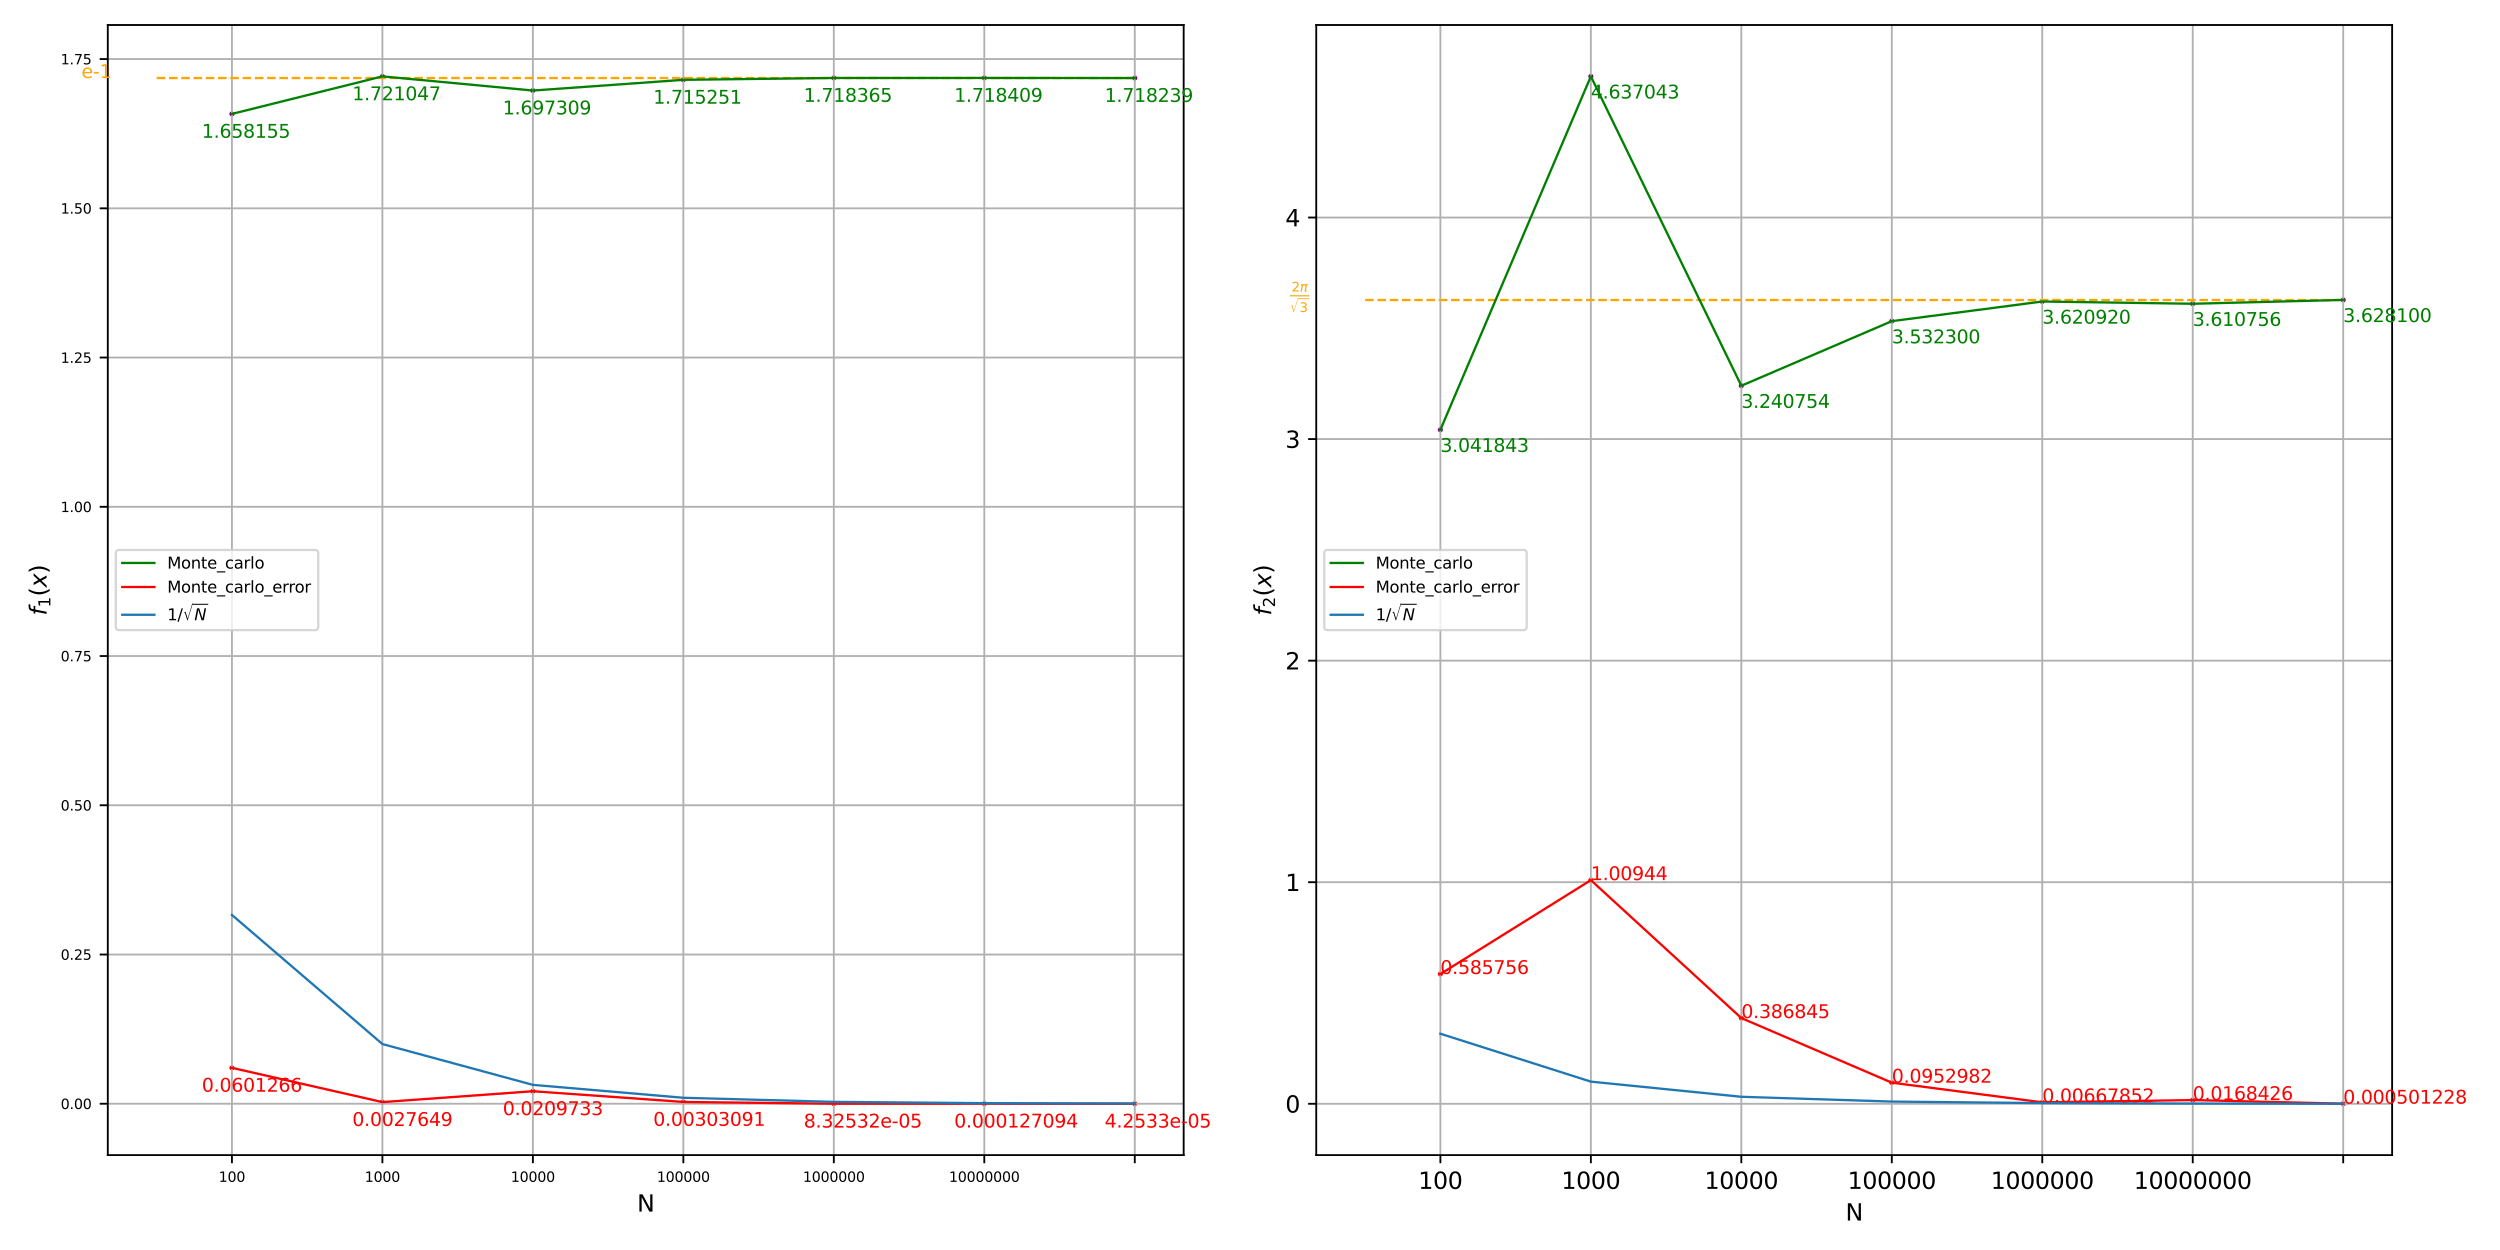 <svg xmlns="http://www.w3.org/2000/svg" xmlns:xlink="http://www.w3.org/1999/xlink" width="1440" height="720" version="1.1" viewBox="0 0 1080 540"><defs><style type="text/css">*{stroke-linecap:butt;stroke-linejoin:round}</style></defs><g id="figure_1"><g id="patch_1"><path d="M 0 540 L 1080 540 L 1080 0 L 0 0 z" style="fill:#fff"/></g><g id="axes_1"><g id="patch_2"><path d="M 46.568 499 L 511.344 499 L 511.344 10.8 L 46.568 10.8 z" style="fill:#fff"/></g><g id="PathCollection_1"><defs><path id="mac1ebc40f1" d="M 0 0.612 C 0.162 0.612 0.318 0.548 0.433 0.433 C 0.548 0.318 0.612 0.162 0.612 0 C 0.612 -0.162 0.548 -0.318 0.433 -0.433 C 0.318 -0.548 0.162 -0.612 0 -0.612 C -0.162 -0.612 -0.318 -0.548 -0.433 -0.433 C -0.548 -0.318 -0.612 -0.162 -0.612 0 C -0.612 0.162 -0.548 0.318 -0.433 0.433 C -0.318 0.548 -0.162 0.612 0 0.612 z" style="stroke:purple"/></defs><g clip-path="url(#pa0377a4f1a)"><use style="fill:purple;stroke:purple" x="100.196" y="49.21" xlink:href="#mac1ebc40f1"/><use style="fill:purple;stroke:purple" x="165.2" y="32.991" xlink:href="#mac1ebc40f1"/><use style="fill:purple;stroke:purple" x="230.203" y="39.113" xlink:href="#mac1ebc40f1"/><use style="fill:purple;stroke:purple" x="295.207" y="34.486" xlink:href="#mac1ebc40f1"/><use style="fill:purple;stroke:purple" x="360.211" y="33.682" xlink:href="#mac1ebc40f1"/><use style="fill:purple;stroke:purple" x="425.215" y="33.671" xlink:href="#mac1ebc40f1"/><use style="fill:purple;stroke:purple" x="490.218" y="33.715" xlink:href="#mac1ebc40f1"/></g></g><g id="PathCollection_2"><defs><path id="m7307bcfb87" d="M 0 0.612 C 0.162 0.612 0.318 0.548 0.433 0.433 C 0.548 0.318 0.612 0.162 0.612 0 C 0.612 -0.162 0.548 -0.318 0.433 -0.433 C 0.318 -0.548 0.162 -0.612 0 -0.612 C -0.162 -0.612 -0.318 -0.548 -0.433 -0.433 C -0.548 -0.318 -0.612 -0.162 -0.612 0 C -0.612 0.162 -0.548 0.318 -0.433 0.433 C -0.318 0.548 -0.162 0.612 0 0.612 z" style="stroke:red"/></defs><g clip-path="url(#pa0377a4f1a)"><use style="fill:red;stroke:red" x="100.196" y="461.314" xlink:href="#m7307bcfb87"/><use style="fill:red;stroke:red" x="165.2" y="476.107" xlink:href="#m7307bcfb87"/><use style="fill:red;stroke:red" x="230.203" y="471.411" xlink:href="#m7307bcfb87"/><use style="fill:red;stroke:red" x="295.207" y="476.038" xlink:href="#m7307bcfb87"/><use style="fill:red;stroke:red" x="360.211" y="476.799" xlink:href="#m7307bcfb87"/><use style="fill:red;stroke:red" x="425.215" y="476.787" xlink:href="#m7307bcfb87"/><use style="fill:red;stroke:red" x="490.218" y="476.809" xlink:href="#m7307bcfb87"/></g></g><g id="matplotlib.axis_1"><g id="xtick_1"><g id="line2d_1"><path d="M 100.196 499 L 100.196 10.8" clip-path="url(#pa0377a4f1a)" style="fill:none;stroke:#b0b0b0;stroke-linecap:square;stroke-width:.8"/></g><g id="line2d_2"><defs><path id="md529b35a3b" d="M 0 0 L 0 3.5" style="stroke:#000;stroke-width:.8"/></defs><g><use style="stroke:#000;stroke-width:.8" x="100.196" y="499" xlink:href="#md529b35a3b"/></g></g><g id="text_1"><g transform="translate(94.47 510.559)scale(0.06 -0.06)"><defs><path id="DejaVuSans-31" d="M 794 531 L 1825 531 L 1825 4091 L 703 3866 L 703 4441 L 1819 4666 L 2450 4666 L 2450 531 L 3481 531 L 3481 0 L 794 0 L 794 531 z" transform="scale(0.016)"/><path id="DejaVuSans-30" d="M 2034 4250 Q 1547 4250 1301 3770 Q 1056 3291 1056 2328 Q 1056 1369 1301 889 Q 1547 409 2034 409 Q 2525 409 2770 889 Q 3016 1369 3016 2328 Q 3016 3291 2770 3770 Q 2525 4250 2034 4250 z M 2034 4750 Q 2819 4750 3233 4129 Q 3647 3509 3647 2328 Q 3647 1150 3233 529 Q 2819 -91 2034 -91 Q 1250 -91 836 529 Q 422 1150 422 2328 Q 422 3509 836 4129 Q 1250 4750 2034 4750 z" transform="scale(0.016)"/></defs><use xlink:href="#DejaVuSans-31"/><use x="63.623" xlink:href="#DejaVuSans-30"/><use x="127.246" xlink:href="#DejaVuSans-30"/></g></g></g><g id="xtick_2"><g id="line2d_3"><path d="M 165.2 499 L 165.2 10.8" clip-path="url(#pa0377a4f1a)" style="fill:none;stroke:#b0b0b0;stroke-linecap:square;stroke-width:.8"/></g><g id="line2d_4"><g><use style="stroke:#000;stroke-width:.8" x="165.2" y="499" xlink:href="#md529b35a3b"/></g></g><g id="text_2"><g transform="translate(157.565 510.559)scale(0.06 -0.06)"><use xlink:href="#DejaVuSans-31"/><use x="63.623" xlink:href="#DejaVuSans-30"/><use x="127.246" xlink:href="#DejaVuSans-30"/><use x="190.869" xlink:href="#DejaVuSans-30"/></g></g></g><g id="xtick_3"><g id="line2d_5"><path d="M 230.203 499 L 230.203 10.8" clip-path="url(#pa0377a4f1a)" style="fill:none;stroke:#b0b0b0;stroke-linecap:square;stroke-width:.8"/></g><g id="line2d_6"><g><use style="stroke:#000;stroke-width:.8" x="230.203" y="499" xlink:href="#md529b35a3b"/></g></g><g id="text_3"><g transform="translate(220.66 510.559)scale(0.06 -0.06)"><use xlink:href="#DejaVuSans-31"/><use x="63.623" xlink:href="#DejaVuSans-30"/><use x="127.246" xlink:href="#DejaVuSans-30"/><use x="190.869" xlink:href="#DejaVuSans-30"/><use x="254.492" xlink:href="#DejaVuSans-30"/></g></g></g><g id="xtick_4"><g id="line2d_7"><path d="M 295.207 499 L 295.207 10.8" clip-path="url(#pa0377a4f1a)" style="fill:none;stroke:#b0b0b0;stroke-linecap:square;stroke-width:.8"/></g><g id="line2d_8"><g><use style="stroke:#000;stroke-width:.8" x="295.207" y="499" xlink:href="#md529b35a3b"/></g></g><g id="text_4"><g transform="translate(283.755 510.559)scale(0.06 -0.06)"><use xlink:href="#DejaVuSans-31"/><use x="63.623" xlink:href="#DejaVuSans-30"/><use x="127.246" xlink:href="#DejaVuSans-30"/><use x="190.869" xlink:href="#DejaVuSans-30"/><use x="254.492" xlink:href="#DejaVuSans-30"/><use x="318.115" xlink:href="#DejaVuSans-30"/></g></g></g><g id="xtick_5"><g id="line2d_9"><path d="M 360.211 499 L 360.211 10.8" clip-path="url(#pa0377a4f1a)" style="fill:none;stroke:#b0b0b0;stroke-linecap:square;stroke-width:.8"/></g><g id="line2d_10"><g><use style="stroke:#000;stroke-width:.8" x="360.211" y="499" xlink:href="#md529b35a3b"/></g></g><g id="text_5"><g transform="translate(346.85 510.559)scale(0.06 -0.06)"><use xlink:href="#DejaVuSans-31"/><use x="63.623" xlink:href="#DejaVuSans-30"/><use x="127.246" xlink:href="#DejaVuSans-30"/><use x="190.869" xlink:href="#DejaVuSans-30"/><use x="254.492" xlink:href="#DejaVuSans-30"/><use x="318.115" xlink:href="#DejaVuSans-30"/><use x="381.738" xlink:href="#DejaVuSans-30"/></g></g></g><g id="xtick_6"><g id="line2d_11"><path d="M 425.215 499 L 425.215 10.8" clip-path="url(#pa0377a4f1a)" style="fill:none;stroke:#b0b0b0;stroke-linecap:square;stroke-width:.8"/></g><g id="line2d_12"><g><use style="stroke:#000;stroke-width:.8" x="425.215" y="499" xlink:href="#md529b35a3b"/></g></g><g id="text_6"><g transform="translate(409.945 510.559)scale(0.06 -0.06)"><use xlink:href="#DejaVuSans-31"/><use x="63.623" xlink:href="#DejaVuSans-30"/><use x="127.246" xlink:href="#DejaVuSans-30"/><use x="190.869" xlink:href="#DejaVuSans-30"/><use x="254.492" xlink:href="#DejaVuSans-30"/><use x="318.115" xlink:href="#DejaVuSans-30"/><use x="381.738" xlink:href="#DejaVuSans-30"/><use x="445.361" xlink:href="#DejaVuSans-30"/></g></g></g><g id="xtick_7"><g id="line2d_13"><path d="M 490.218 499 L 490.218 10.8" clip-path="url(#pa0377a4f1a)" style="fill:none;stroke:#b0b0b0;stroke-linecap:square;stroke-width:.8"/></g><g id="line2d_14"><g><use style="stroke:#000;stroke-width:.8" x="490.218" y="499" xlink:href="#md529b35a3b"/></g></g></g><g id="text_7"><g transform="translate(275.216 523.405)scale(0.1 -0.1)"><defs><path id="DejaVuSans-4e" d="M 628 4666 L 1478 4666 L 3547 763 L 3547 4666 L 4159 4666 L 4159 0 L 3309 0 L 1241 3903 L 1241 0 L 628 0 L 628 4666 z" transform="scale(0.016)"/></defs><use xlink:href="#DejaVuSans-4e"/></g></g></g><g id="matplotlib.axis_2"><g id="ytick_1"><g id="line2d_15"><path d="M 46.568 476.82 L 511.344 476.82" clip-path="url(#pa0377a4f1a)" style="fill:none;stroke:#b0b0b0;stroke-linecap:square;stroke-width:.8"/></g><g id="line2d_16"><defs><path id="m7ea6887cae" d="M 0 0 L -3.5 0" style="stroke:#000;stroke-width:.8"/></defs><g><use style="stroke:#000;stroke-width:.8" x="46.568" y="476.82" xlink:href="#m7ea6887cae"/></g></g><g id="text_8"><g transform="translate(26.209 479.1)scale(0.06 -0.06)"><defs><path id="DejaVuSans-2e" d="M 684 794 L 1344 794 L 1344 0 L 684 0 L 684 794 z" transform="scale(0.016)"/></defs><use xlink:href="#DejaVuSans-30"/><use x="63.623" xlink:href="#DejaVuSans-2e"/><use x="95.41" xlink:href="#DejaVuSans-30"/><use x="159.033" xlink:href="#DejaVuSans-30"/></g></g></g><g id="ytick_2"><g id="line2d_17"><path d="M 46.568 412.349 L 511.344 412.349" clip-path="url(#pa0377a4f1a)" style="fill:none;stroke:#b0b0b0;stroke-linecap:square;stroke-width:.8"/></g><g id="line2d_18"><g><use style="stroke:#000;stroke-width:.8" x="46.568" y="412.349" xlink:href="#m7ea6887cae"/></g></g><g id="text_9"><g transform="translate(26.209 414.629)scale(0.06 -0.06)"><defs><path id="DejaVuSans-32" d="M 1228 531 L 3431 531 L 3431 0 L 469 0 L 469 531 Q 828 903 1448 1529 Q 2069 2156 2228 2338 Q 2531 2678 2651 2914 Q 2772 3150 2772 3378 Q 2772 3750 2511 3984 Q 2250 4219 1831 4219 Q 1534 4219 1204 4116 Q 875 4013 500 3803 L 500 4441 Q 881 4594 1212 4672 Q 1544 4750 1819 4750 Q 2544 4750 2975 4387 Q 3406 4025 3406 3419 Q 3406 3131 3298 2873 Q 3191 2616 2906 2266 Q 2828 2175 2409 1742 Q 1991 1309 1228 531 z" transform="scale(0.016)"/><path id="DejaVuSans-35" d="M 691 4666 L 3169 4666 L 3169 4134 L 1269 4134 L 1269 2991 Q 1406 3038 1543 3061 Q 1681 3084 1819 3084 Q 2600 3084 3056 2656 Q 3513 2228 3513 1497 Q 3513 744 3044 326 Q 2575 -91 1722 -91 Q 1428 -91 1123 -41 Q 819 9 494 109 L 494 744 Q 775 591 1075 516 Q 1375 441 1709 441 Q 2250 441 2565 725 Q 2881 1009 2881 1497 Q 2881 1984 2565 2268 Q 2250 2553 1709 2553 Q 1456 2553 1204 2497 Q 953 2441 691 2322 L 691 4666 z" transform="scale(0.016)"/></defs><use xlink:href="#DejaVuSans-30"/><use x="63.623" xlink:href="#DejaVuSans-2e"/><use x="95.41" xlink:href="#DejaVuSans-32"/><use x="159.033" xlink:href="#DejaVuSans-35"/></g></g></g><g id="ytick_3"><g id="line2d_19"><path d="M 46.568 347.878 L 511.344 347.878" clip-path="url(#pa0377a4f1a)" style="fill:none;stroke:#b0b0b0;stroke-linecap:square;stroke-width:.8"/></g><g id="line2d_20"><g><use style="stroke:#000;stroke-width:.8" x="46.568" y="347.878" xlink:href="#m7ea6887cae"/></g></g><g id="text_10"><g transform="translate(26.209 350.158)scale(0.06 -0.06)"><use xlink:href="#DejaVuSans-30"/><use x="63.623" xlink:href="#DejaVuSans-2e"/><use x="95.41" xlink:href="#DejaVuSans-35"/><use x="159.033" xlink:href="#DejaVuSans-30"/></g></g></g><g id="ytick_4"><g id="line2d_21"><path d="M 46.568 283.408 L 511.344 283.408" clip-path="url(#pa0377a4f1a)" style="fill:none;stroke:#b0b0b0;stroke-linecap:square;stroke-width:.8"/></g><g id="line2d_22"><g><use style="stroke:#000;stroke-width:.8" x="46.568" y="283.408" xlink:href="#m7ea6887cae"/></g></g><g id="text_11"><g transform="translate(26.209 285.687)scale(0.06 -0.06)"><defs><path id="DejaVuSans-37" d="M 525 4666 L 3525 4666 L 3525 4397 L 1831 0 L 1172 0 L 2766 4134 L 525 4134 L 525 4666 z" transform="scale(0.016)"/></defs><use xlink:href="#DejaVuSans-30"/><use x="63.623" xlink:href="#DejaVuSans-2e"/><use x="95.41" xlink:href="#DejaVuSans-37"/><use x="159.033" xlink:href="#DejaVuSans-35"/></g></g></g><g id="ytick_5"><g id="line2d_23"><path d="M 46.568 218.937 L 511.344 218.937" clip-path="url(#pa0377a4f1a)" style="fill:none;stroke:#b0b0b0;stroke-linecap:square;stroke-width:.8"/></g><g id="line2d_24"><g><use style="stroke:#000;stroke-width:.8" x="46.568" y="218.937" xlink:href="#m7ea6887cae"/></g></g><g id="text_12"><g transform="translate(26.209 221.216)scale(0.06 -0.06)"><use xlink:href="#DejaVuSans-31"/><use x="63.623" xlink:href="#DejaVuSans-2e"/><use x="95.41" xlink:href="#DejaVuSans-30"/><use x="159.033" xlink:href="#DejaVuSans-30"/></g></g></g><g id="ytick_6"><g id="line2d_25"><path d="M 46.568 154.466 L 511.344 154.466" clip-path="url(#pa0377a4f1a)" style="fill:none;stroke:#b0b0b0;stroke-linecap:square;stroke-width:.8"/></g><g id="line2d_26"><g><use style="stroke:#000;stroke-width:.8" x="46.568" y="154.466" xlink:href="#m7ea6887cae"/></g></g><g id="text_13"><g transform="translate(26.209 156.746)scale(0.06 -0.06)"><use xlink:href="#DejaVuSans-31"/><use x="63.623" xlink:href="#DejaVuSans-2e"/><use x="95.41" xlink:href="#DejaVuSans-32"/><use x="159.033" xlink:href="#DejaVuSans-35"/></g></g></g><g id="ytick_7"><g id="line2d_27"><path d="M 46.568 89.995 L 511.344 89.995" clip-path="url(#pa0377a4f1a)" style="fill:none;stroke:#b0b0b0;stroke-linecap:square;stroke-width:.8"/></g><g id="line2d_28"><g><use style="stroke:#000;stroke-width:.8" x="46.568" y="89.995" xlink:href="#m7ea6887cae"/></g></g><g id="text_14"><g transform="translate(26.209 92.275)scale(0.06 -0.06)"><use xlink:href="#DejaVuSans-31"/><use x="63.623" xlink:href="#DejaVuSans-2e"/><use x="95.41" xlink:href="#DejaVuSans-35"/><use x="159.033" xlink:href="#DejaVuSans-30"/></g></g></g><g id="ytick_8"><g id="line2d_29"><path d="M 46.568 25.524 L 511.344 25.524" clip-path="url(#pa0377a4f1a)" style="fill:none;stroke:#b0b0b0;stroke-linecap:square;stroke-width:.8"/></g><g id="line2d_30"><g><use style="stroke:#000;stroke-width:.8" x="46.568" y="25.524" xlink:href="#m7ea6887cae"/></g></g><g id="text_15"><g transform="translate(26.209 27.804)scale(0.06 -0.06)"><use xlink:href="#DejaVuSans-31"/><use x="63.623" xlink:href="#DejaVuSans-2e"/><use x="95.41" xlink:href="#DejaVuSans-37"/><use x="159.033" xlink:href="#DejaVuSans-35"/></g></g></g><g id="text_16"><g transform="translate(20.129 265.9)rotate(-90)scale(0.1 -0.1)"><defs><path id="DejaVuSans-Oblique-66" d="M 3059 4863 L 2969 4384 L 2419 4384 Q 2106 4384 1964 4261 Q 1822 4138 1753 3809 L 1691 3500 L 2638 3500 L 2553 3053 L 1606 3053 L 1013 0 L 434 0 L 1031 3053 L 481 3053 L 563 3500 L 1113 3500 L 1159 3744 Q 1278 4363 1576 4613 Q 1875 4863 2516 4863 L 3059 4863 z" transform="scale(0.016)"/><path id="DejaVuSans-28" d="M 1984 4856 Q 1566 4138 1362 3434 Q 1159 2731 1159 2009 Q 1159 1288 1364 580 Q 1569 -128 1984 -844 L 1484 -844 Q 1016 -109 783 600 Q 550 1309 550 2009 Q 550 2706 781 3412 Q 1013 4119 1484 4856 L 1984 4856 z" transform="scale(0.016)"/><path id="DejaVuSans-Oblique-78" d="M 3841 3500 L 2234 1784 L 3219 0 L 2559 0 L 1819 1388 L 531 0 L -166 0 L 1556 1844 L 641 3500 L 1300 3500 L 1972 2234 L 3144 3500 L 3841 3500 z" transform="scale(0.016)"/><path id="DejaVuSans-29" d="M 513 4856 L 1013 4856 Q 1481 4119 1714 3412 Q 1947 2706 1947 2009 Q 1947 1309 1714 600 Q 1481 -109 1013 -844 L 513 -844 Q 928 -128 1133 580 Q 1338 1288 1338 2009 Q 1338 2731 1133 3434 Q 928 4138 513 4856 z" transform="scale(0.016)"/></defs><use transform="translate(0 0.016)" xlink:href="#DejaVuSans-Oblique-66"/><use transform="translate(35.205 -16.391)scale(0.7)" xlink:href="#DejaVuSans-31"/><use transform="translate(82.476 0.016)" xlink:href="#DejaVuSans-28"/><use transform="translate(121.489 0.016)" xlink:href="#DejaVuSans-Oblique-78"/><use transform="translate(180.669 0.016)" xlink:href="#DejaVuSans-29"/></g></g></g><g id="LineCollection_1"><path d="M 67.694 33.704 L 490.218 33.704" clip-path="url(#pa0377a4f1a)" style="fill:none;stroke:orange;stroke-dasharray:3.7,1.6;stroke-dashoffset:0"/></g><g id="line2d_31"><path d="M 100.196 49.21 L 165.2 32.991 L 230.203 39.113 L 295.207 34.486 L 360.211 33.682 L 425.215 33.671 L 490.218 33.715" clip-path="url(#pa0377a4f1a)" style="fill:none;stroke:green;stroke-linecap:square"/></g><g id="line2d_32"><path d="M 100.196 461.314 L 165.2 476.107 L 230.203 471.411 L 295.207 476.038 L 360.211 476.799 L 425.215 476.787 L 490.218 476.809" clip-path="url(#pa0377a4f1a)" style="fill:none;stroke:red;stroke-linecap:square"/></g><g id="line2d_33"><path d="M 100.196 395.27 L 165.2 451.032 L 230.203 468.665 L 295.207 474.241 L 360.211 476.005 L 425.215 476.562 L 490.218 476.739" clip-path="url(#pa0377a4f1a)" style="fill:none;stroke:#1f77b4;stroke-linecap:square"/></g><g id="patch_3"><path d="M 46.568 499 L 46.568 10.8" style="fill:none;stroke:#000;stroke-linecap:square;stroke-linejoin:miter;stroke-width:.8"/></g><g id="patch_4"><path d="M 511.344 499 L 511.344 10.8" style="fill:none;stroke:#000;stroke-linecap:square;stroke-linejoin:miter;stroke-width:.8"/></g><g id="patch_5"><path d="M 46.568 499 L 511.344 499" style="fill:none;stroke:#000;stroke-linecap:square;stroke-linejoin:miter;stroke-width:.8"/></g><g id="patch_6"><path d="M 46.568 10.8 L 511.344 10.8" style="fill:none;stroke:#000;stroke-linecap:square;stroke-linejoin:miter;stroke-width:.8"/></g><g id="text_17"><g style="fill:orange" transform="translate(35.192 33.704)scale(0.08 -0.08)"><defs><path id="DejaVuSans-65" d="M 3597 1894 L 3597 1613 L 953 1613 Q 991 1019 1311 708 Q 1631 397 2203 397 Q 2534 397 2845 478 Q 3156 559 3463 722 L 3463 178 Q 3153 47 2828 -22 Q 2503 -91 2169 -91 Q 1331 -91 842 396 Q 353 884 353 1716 Q 353 2575 817 3079 Q 1281 3584 2069 3584 Q 2775 3584 3186 3129 Q 3597 2675 3597 1894 z M 3022 2063 Q 3016 2534 2758 2815 Q 2500 3097 2075 3097 Q 1594 3097 1305 2825 Q 1016 2553 972 2059 L 3022 2063 z" transform="scale(0.016)"/><path id="DejaVuSans-2d" d="M 313 2009 L 1997 2009 L 1997 1497 L 313 1497 L 313 2009 z" transform="scale(0.016)"/></defs><use xlink:href="#DejaVuSans-65"/><use x="61.523" xlink:href="#DejaVuSans-2d"/><use x="97.607" xlink:href="#DejaVuSans-31"/></g></g><g id="text_18"><g style="fill:green" transform="translate(87.195 59.525)scale(0.08 -0.08)"><defs><path id="DejaVuSans-36" d="M 2113 2584 Q 1688 2584 1439 2293 Q 1191 2003 1191 1497 Q 1191 994 1439 701 Q 1688 409 2113 409 Q 2538 409 2786 701 Q 3034 994 3034 1497 Q 3034 2003 2786 2293 Q 2538 2584 2113 2584 z M 3366 4563 L 3366 3988 Q 3128 4100 2886 4159 Q 2644 4219 2406 4219 Q 1781 4219 1451 3797 Q 1122 3375 1075 2522 Q 1259 2794 1537 2939 Q 1816 3084 2150 3084 Q 2853 3084 3261 2657 Q 3669 2231 3669 1497 Q 3669 778 3244 343 Q 2819 -91 2113 -91 Q 1303 -91 875 529 Q 447 1150 447 2328 Q 447 3434 972 4092 Q 1497 4750 2381 4750 Q 2619 4750 2861 4703 Q 3103 4656 3366 4563 z" transform="scale(0.016)"/><path id="DejaVuSans-38" d="M 2034 2216 Q 1584 2216 1326 1975 Q 1069 1734 1069 1313 Q 1069 891 1326 650 Q 1584 409 2034 409 Q 2484 409 2743 651 Q 3003 894 3003 1313 Q 3003 1734 2745 1975 Q 2488 2216 2034 2216 z M 1403 2484 Q 997 2584 770 2862 Q 544 3141 544 3541 Q 544 4100 942 4425 Q 1341 4750 2034 4750 Q 2731 4750 3128 4425 Q 3525 4100 3525 3541 Q 3525 3141 3298 2862 Q 3072 2584 2669 2484 Q 3125 2378 3379 2068 Q 3634 1759 3634 1313 Q 3634 634 3220 271 Q 2806 -91 2034 -91 Q 1263 -91 848 271 Q 434 634 434 1313 Q 434 1759 690 2068 Q 947 2378 1403 2484 z M 1172 3481 Q 1172 3119 1398 2916 Q 1625 2713 2034 2713 Q 2441 2713 2670 2916 Q 2900 3119 2900 3481 Q 2900 3844 2670 4047 Q 2441 4250 2034 4250 Q 1625 4250 1398 4047 Q 1172 3844 1172 3481 z" transform="scale(0.016)"/></defs><use xlink:href="#DejaVuSans-31"/><use x="63.623" xlink:href="#DejaVuSans-2e"/><use x="95.41" xlink:href="#DejaVuSans-36"/><use x="159.033" xlink:href="#DejaVuSans-35"/><use x="222.656" xlink:href="#DejaVuSans-38"/><use x="286.279" xlink:href="#DejaVuSans-31"/><use x="349.902" xlink:href="#DejaVuSans-35"/><use x="413.525" xlink:href="#DejaVuSans-35"/></g></g><g id="text_19"><g style="fill:red" transform="translate(87.195 471.63)scale(0.08 -0.08)"><use xlink:href="#DejaVuSans-30"/><use x="63.623" xlink:href="#DejaVuSans-2e"/><use x="95.41" xlink:href="#DejaVuSans-30"/><use x="159.033" xlink:href="#DejaVuSans-36"/><use x="222.656" xlink:href="#DejaVuSans-30"/><use x="286.279" xlink:href="#DejaVuSans-31"/><use x="349.902" xlink:href="#DejaVuSans-32"/><use x="413.525" xlink:href="#DejaVuSans-36"/><use x="477.148" xlink:href="#DejaVuSans-36"/></g></g><g id="text_20"><g style="fill:green" transform="translate(152.199 43.306)scale(0.08 -0.08)"><defs><path id="DejaVuSans-34" d="M 2419 4116 L 825 1625 L 2419 1625 L 2419 4116 z M 2253 4666 L 3047 4666 L 3047 1625 L 3713 1625 L 3713 1100 L 3047 1100 L 3047 0 L 2419 0 L 2419 1100 L 313 1100 L 313 1709 L 2253 4666 z" transform="scale(0.016)"/></defs><use xlink:href="#DejaVuSans-31"/><use x="63.623" xlink:href="#DejaVuSans-2e"/><use x="95.41" xlink:href="#DejaVuSans-37"/><use x="159.033" xlink:href="#DejaVuSans-32"/><use x="222.656" xlink:href="#DejaVuSans-31"/><use x="286.279" xlink:href="#DejaVuSans-30"/><use x="349.902" xlink:href="#DejaVuSans-34"/><use x="413.525" xlink:href="#DejaVuSans-37"/></g></g><g id="text_21"><g style="fill:red" transform="translate(152.199 486.422)scale(0.08 -0.08)"><defs><path id="DejaVuSans-39" d="M 703 97 L 703 672 Q 941 559 1184 500 Q 1428 441 1663 441 Q 2288 441 2617 861 Q 2947 1281 2994 2138 Q 2813 1869 2534 1725 Q 2256 1581 1919 1581 Q 1219 1581 811 2004 Q 403 2428 403 3163 Q 403 3881 828 4315 Q 1253 4750 1959 4750 Q 2769 4750 3195 4129 Q 3622 3509 3622 2328 Q 3622 1225 3098 567 Q 2575 -91 1691 -91 Q 1453 -91 1209 -44 Q 966 3 703 97 z M 1959 2075 Q 2384 2075 2632 2365 Q 2881 2656 2881 3163 Q 2881 3666 2632 3958 Q 2384 4250 1959 4250 Q 1534 4250 1286 3958 Q 1038 3666 1038 3163 Q 1038 2656 1286 2365 Q 1534 2075 1959 2075 z" transform="scale(0.016)"/></defs><use xlink:href="#DejaVuSans-30"/><use x="63.623" xlink:href="#DejaVuSans-2e"/><use x="95.41" xlink:href="#DejaVuSans-30"/><use x="159.033" xlink:href="#DejaVuSans-30"/><use x="222.656" xlink:href="#DejaVuSans-32"/><use x="286.279" xlink:href="#DejaVuSans-37"/><use x="349.902" xlink:href="#DejaVuSans-36"/><use x="413.525" xlink:href="#DejaVuSans-34"/><use x="477.148" xlink:href="#DejaVuSans-39"/></g></g><g id="text_22"><g style="fill:green" transform="translate(217.203 49.428)scale(0.08 -0.08)"><defs><path id="DejaVuSans-33" d="M 2597 2516 Q 3050 2419 3304 2112 Q 3559 1806 3559 1356 Q 3559 666 3084 287 Q 2609 -91 1734 -91 Q 1441 -91 1130 -33 Q 819 25 488 141 L 488 750 Q 750 597 1062 519 Q 1375 441 1716 441 Q 2309 441 2620 675 Q 2931 909 2931 1356 Q 2931 1769 2642 2001 Q 2353 2234 1838 2234 L 1294 2234 L 1294 2753 L 1863 2753 Q 2328 2753 2575 2939 Q 2822 3125 2822 3475 Q 2822 3834 2567 4026 Q 2313 4219 1838 4219 Q 1578 4219 1281 4162 Q 984 4106 628 3988 L 628 4550 Q 988 4650 1302 4700 Q 1616 4750 1894 4750 Q 2613 4750 3031 4423 Q 3450 4097 3450 3541 Q 3450 3153 3228 2886 Q 3006 2619 2597 2516 z" transform="scale(0.016)"/></defs><use xlink:href="#DejaVuSans-31"/><use x="63.623" xlink:href="#DejaVuSans-2e"/><use x="95.41" xlink:href="#DejaVuSans-36"/><use x="159.033" xlink:href="#DejaVuSans-39"/><use x="222.656" xlink:href="#DejaVuSans-37"/><use x="286.279" xlink:href="#DejaVuSans-33"/><use x="349.902" xlink:href="#DejaVuSans-30"/><use x="413.525" xlink:href="#DejaVuSans-39"/></g></g><g id="text_23"><g style="fill:red" transform="translate(217.203 481.727)scale(0.08 -0.08)"><use xlink:href="#DejaVuSans-30"/><use x="63.623" xlink:href="#DejaVuSans-2e"/><use x="95.41" xlink:href="#DejaVuSans-30"/><use x="159.033" xlink:href="#DejaVuSans-32"/><use x="222.656" xlink:href="#DejaVuSans-30"/><use x="286.279" xlink:href="#DejaVuSans-39"/><use x="349.902" xlink:href="#DejaVuSans-37"/><use x="413.525" xlink:href="#DejaVuSans-33"/><use x="477.148" xlink:href="#DejaVuSans-33"/></g></g><g id="text_24"><g style="fill:green" transform="translate(282.206 44.801)scale(0.08 -0.08)"><use xlink:href="#DejaVuSans-31"/><use x="63.623" xlink:href="#DejaVuSans-2e"/><use x="95.41" xlink:href="#DejaVuSans-37"/><use x="159.033" xlink:href="#DejaVuSans-31"/><use x="222.656" xlink:href="#DejaVuSans-35"/><use x="286.279" xlink:href="#DejaVuSans-32"/><use x="349.902" xlink:href="#DejaVuSans-35"/><use x="413.525" xlink:href="#DejaVuSans-31"/></g></g><g id="text_25"><g style="fill:red" transform="translate(282.206 486.354)scale(0.08 -0.08)"><use xlink:href="#DejaVuSans-30"/><use x="63.623" xlink:href="#DejaVuSans-2e"/><use x="95.41" xlink:href="#DejaVuSans-30"/><use x="159.033" xlink:href="#DejaVuSans-30"/><use x="222.656" xlink:href="#DejaVuSans-33"/><use x="286.279" xlink:href="#DejaVuSans-30"/><use x="349.902" xlink:href="#DejaVuSans-33"/><use x="413.525" xlink:href="#DejaVuSans-30"/><use x="477.148" xlink:href="#DejaVuSans-39"/><use x="540.771" xlink:href="#DejaVuSans-31"/></g></g><g id="text_26"><g style="fill:green" transform="translate(347.21 43.998)scale(0.08 -0.08)"><use xlink:href="#DejaVuSans-31"/><use x="63.623" xlink:href="#DejaVuSans-2e"/><use x="95.41" xlink:href="#DejaVuSans-37"/><use x="159.033" xlink:href="#DejaVuSans-31"/><use x="222.656" xlink:href="#DejaVuSans-38"/><use x="286.279" xlink:href="#DejaVuSans-33"/><use x="349.902" xlink:href="#DejaVuSans-36"/><use x="413.525" xlink:href="#DejaVuSans-35"/></g></g><g id="text_27"><g style="fill:red" transform="translate(347.21 487.114)scale(0.08 -0.08)"><use xlink:href="#DejaVuSans-38"/><use x="63.623" xlink:href="#DejaVuSans-2e"/><use x="95.41" xlink:href="#DejaVuSans-33"/><use x="159.033" xlink:href="#DejaVuSans-32"/><use x="222.656" xlink:href="#DejaVuSans-35"/><use x="286.279" xlink:href="#DejaVuSans-33"/><use x="349.902" xlink:href="#DejaVuSans-32"/><use x="413.525" xlink:href="#DejaVuSans-65"/><use x="475.049" xlink:href="#DejaVuSans-2d"/><use x="511.133" xlink:href="#DejaVuSans-30"/><use x="574.756" xlink:href="#DejaVuSans-35"/></g></g><g id="text_28"><g style="fill:green" transform="translate(412.214 43.986)scale(0.08 -0.08)"><use xlink:href="#DejaVuSans-31"/><use x="63.623" xlink:href="#DejaVuSans-2e"/><use x="95.41" xlink:href="#DejaVuSans-37"/><use x="159.033" xlink:href="#DejaVuSans-31"/><use x="222.656" xlink:href="#DejaVuSans-38"/><use x="286.279" xlink:href="#DejaVuSans-34"/><use x="349.902" xlink:href="#DejaVuSans-30"/><use x="413.525" xlink:href="#DejaVuSans-39"/></g></g><g id="text_29"><g style="fill:red" transform="translate(412.214 487.103)scale(0.08 -0.08)"><use xlink:href="#DejaVuSans-30"/><use x="63.623" xlink:href="#DejaVuSans-2e"/><use x="95.41" xlink:href="#DejaVuSans-30"/><use x="159.033" xlink:href="#DejaVuSans-30"/><use x="222.656" xlink:href="#DejaVuSans-30"/><use x="286.279" xlink:href="#DejaVuSans-31"/><use x="349.902" xlink:href="#DejaVuSans-32"/><use x="413.525" xlink:href="#DejaVuSans-37"/><use x="477.148" xlink:href="#DejaVuSans-30"/><use x="540.771" xlink:href="#DejaVuSans-39"/><use x="604.395" xlink:href="#DejaVuSans-34"/></g></g><g id="text_30"><g style="fill:green" transform="translate(477.217 44.03)scale(0.08 -0.08)"><use xlink:href="#DejaVuSans-31"/><use x="63.623" xlink:href="#DejaVuSans-2e"/><use x="95.41" xlink:href="#DejaVuSans-37"/><use x="159.033" xlink:href="#DejaVuSans-31"/><use x="222.656" xlink:href="#DejaVuSans-38"/><use x="286.279" xlink:href="#DejaVuSans-32"/><use x="349.902" xlink:href="#DejaVuSans-33"/><use x="413.525" xlink:href="#DejaVuSans-39"/></g></g><g id="text_31"><g style="fill:red" transform="translate(477.217 487.124)scale(0.08 -0.08)"><use xlink:href="#DejaVuSans-34"/><use x="63.623" xlink:href="#DejaVuSans-2e"/><use x="95.41" xlink:href="#DejaVuSans-32"/><use x="159.033" xlink:href="#DejaVuSans-35"/><use x="222.656" xlink:href="#DejaVuSans-33"/><use x="286.279" xlink:href="#DejaVuSans-33"/><use x="349.902" xlink:href="#DejaVuSans-65"/><use x="411.426" xlink:href="#DejaVuSans-2d"/><use x="447.51" xlink:href="#DejaVuSans-30"/><use x="511.133" xlink:href="#DejaVuSans-35"/></g></g><g id="legend_1"><g id="patch_7"><path d="M 51.426 272.22 L 136.092 272.22 Q 137.48 272.22 137.48 270.832 L 137.48 238.968 Q 137.48 237.58 136.092 237.58 L 51.426 237.58 Q 50.038 237.58 50.038 238.968 L 50.038 270.832 Q 50.038 272.22 51.426 272.22 z" style="fill:#fff;opacity:.8;stroke:#ccc;stroke-linejoin:miter"/></g><g id="line2d_34"><path d="M 52.814 243.201 L 66.694 243.201" style="fill:none;stroke:green;stroke-linecap:square"/></g><g id="text_32"><g transform="translate(72.246 245.63)scale(0.069 -0.069)"><defs><path id="DejaVuSans-4d" d="M 628 4666 L 1569 4666 L 2759 1491 L 3956 4666 L 4897 4666 L 4897 0 L 4281 0 L 4281 4097 L 3078 897 L 2444 897 L 1241 4097 L 1241 0 L 628 0 L 628 4666 z" transform="scale(0.016)"/><path id="DejaVuSans-6f" d="M 1959 3097 Q 1497 3097 1228 2736 Q 959 2375 959 1747 Q 959 1119 1226 758 Q 1494 397 1959 397 Q 2419 397 2687 759 Q 2956 1122 2956 1747 Q 2956 2369 2687 2733 Q 2419 3097 1959 3097 z M 1959 3584 Q 2709 3584 3137 3096 Q 3566 2609 3566 1747 Q 3566 888 3137 398 Q 2709 -91 1959 -91 Q 1206 -91 779 398 Q 353 888 353 1747 Q 353 2609 779 3096 Q 1206 3584 1959 3584 z" transform="scale(0.016)"/><path id="DejaVuSans-6e" d="M 3513 2113 L 3513 0 L 2938 0 L 2938 2094 Q 2938 2591 2744 2837 Q 2550 3084 2163 3084 Q 1697 3084 1428 2787 Q 1159 2491 1159 1978 L 1159 0 L 581 0 L 581 3500 L 1159 3500 L 1159 2956 Q 1366 3272 1645 3428 Q 1925 3584 2291 3584 Q 2894 3584 3203 3211 Q 3513 2838 3513 2113 z" transform="scale(0.016)"/><path id="DejaVuSans-74" d="M 1172 4494 L 1172 3500 L 2356 3500 L 2356 3053 L 1172 3053 L 1172 1153 Q 1172 725 1289 603 Q 1406 481 1766 481 L 2356 481 L 2356 0 L 1766 0 Q 1100 0 847 248 Q 594 497 594 1153 L 594 3053 L 172 3053 L 172 3500 L 594 3500 L 594 4494 L 1172 4494 z" transform="scale(0.016)"/><path id="DejaVuSans-5f" d="M 3263 -1063 L 3263 -1509 L -63 -1509 L -63 -1063 L 3263 -1063 z" transform="scale(0.016)"/><path id="DejaVuSans-63" d="M 3122 3366 L 3122 2828 Q 2878 2963 2633 3030 Q 2388 3097 2138 3097 Q 1578 3097 1268 2742 Q 959 2388 959 1747 Q 959 1106 1268 751 Q 1578 397 2138 397 Q 2388 397 2633 464 Q 2878 531 3122 666 L 3122 134 Q 2881 22 2623 -34 Q 2366 -91 2075 -91 Q 1284 -91 818 406 Q 353 903 353 1747 Q 353 2603 823 3093 Q 1294 3584 2113 3584 Q 2378 3584 2631 3529 Q 2884 3475 3122 3366 z" transform="scale(0.016)"/><path id="DejaVuSans-61" d="M 2194 1759 Q 1497 1759 1228 1600 Q 959 1441 959 1056 Q 959 750 1161 570 Q 1363 391 1709 391 Q 2188 391 2477 730 Q 2766 1069 2766 1631 L 2766 1759 L 2194 1759 z M 3341 1997 L 3341 0 L 2766 0 L 2766 531 Q 2569 213 2275 61 Q 1981 -91 1556 -91 Q 1019 -91 701 211 Q 384 513 384 1019 Q 384 1609 779 1909 Q 1175 2209 1959 2209 L 2766 2209 L 2766 2266 Q 2766 2663 2505 2880 Q 2244 3097 1772 3097 Q 1472 3097 1187 3025 Q 903 2953 641 2809 L 641 3341 Q 956 3463 1253 3523 Q 1550 3584 1831 3584 Q 2591 3584 2966 3190 Q 3341 2797 3341 1997 z" transform="scale(0.016)"/><path id="DejaVuSans-72" d="M 2631 2963 Q 2534 3019 2420 3045 Q 2306 3072 2169 3072 Q 1681 3072 1420 2755 Q 1159 2438 1159 1844 L 1159 0 L 581 0 L 581 3500 L 1159 3500 L 1159 2956 Q 1341 3275 1631 3429 Q 1922 3584 2338 3584 Q 2397 3584 2469 3576 Q 2541 3569 2628 3553 L 2631 2963 z" transform="scale(0.016)"/><path id="DejaVuSans-6c" d="M 603 4863 L 1178 4863 L 1178 0 L 603 0 L 603 4863 z" transform="scale(0.016)"/></defs><use xlink:href="#DejaVuSans-4d"/><use x="86.279" xlink:href="#DejaVuSans-6f"/><use x="147.461" xlink:href="#DejaVuSans-6e"/><use x="210.84" xlink:href="#DejaVuSans-74"/><use x="250.049" xlink:href="#DejaVuSans-65"/><use x="311.572" xlink:href="#DejaVuSans-5f"/><use x="361.572" xlink:href="#DejaVuSans-63"/><use x="416.553" xlink:href="#DejaVuSans-61"/><use x="477.832" xlink:href="#DejaVuSans-72"/><use x="518.945" xlink:href="#DejaVuSans-6c"/><use x="546.729" xlink:href="#DejaVuSans-6f"/></g></g><g id="line2d_36"><path d="M 52.814 253.58 L 66.694 253.58" style="fill:none;stroke:red;stroke-linecap:square"/></g><g id="text_33"><g transform="translate(72.246 256.009)scale(0.069 -0.069)"><use xlink:href="#DejaVuSans-4d"/><use x="86.279" xlink:href="#DejaVuSans-6f"/><use x="147.461" xlink:href="#DejaVuSans-6e"/><use x="210.84" xlink:href="#DejaVuSans-74"/><use x="250.049" xlink:href="#DejaVuSans-65"/><use x="311.572" xlink:href="#DejaVuSans-5f"/><use x="361.572" xlink:href="#DejaVuSans-63"/><use x="416.553" xlink:href="#DejaVuSans-61"/><use x="477.832" xlink:href="#DejaVuSans-72"/><use x="518.945" xlink:href="#DejaVuSans-6c"/><use x="546.729" xlink:href="#DejaVuSans-6f"/><use x="607.91" xlink:href="#DejaVuSans-5f"/><use x="657.91" xlink:href="#DejaVuSans-65"/><use x="719.434" xlink:href="#DejaVuSans-72"/><use x="758.797" xlink:href="#DejaVuSans-72"/><use x="797.66" xlink:href="#DejaVuSans-6f"/><use x="858.842" xlink:href="#DejaVuSans-72"/></g></g><g id="line2d_38"><path d="M 52.814 265.571 L 66.694 265.571" style="fill:none;stroke:#1f77b4;stroke-linecap:square"/></g><g id="text_34"><g transform="translate(72.246 268)scale(0.069 -0.069)"><defs><path id="DejaVuSans-2f" d="M 1625 4666 L 2156 4666 L 531 -594 L 0 -594 L 1625 4666 z" transform="scale(0.016)"/><path id="STIXSizeOneSym-Regular-221a" d="M 6970 9933 L 3373 -1888 L 3104 -1888 L 1626 2918 Q 1555 3149 1465 3251 Q 1376 3354 1229 3354 Q 1011 3354 794 3181 L 717 3309 L 1766 4115 L 1926 4115 L 3379 -602 L 3405 -602 L 6605 9933 L 6970 9933 z" transform="scale(0.016)"/><path id="DejaVuSans-Oblique-4e" d="M 1081 4666 L 1931 4666 L 3219 666 L 4000 4666 L 4616 4666 L 3706 0 L 2853 0 L 1569 4025 L 788 0 L 172 0 L 1081 4666 z" transform="scale(0.016)"/></defs><use transform="translate(0 0.578)" xlink:href="#DejaVuSans-31"/><use transform="translate(63.623 0.578)" xlink:href="#DejaVuSans-2f"/><use transform="translate(97.314 17.094)scale(0.564)" xlink:href="#STIXSizeOneSym-Regular-221a"/><use transform="translate(169.403 0.844)" xlink:href="#DejaVuSans-Oblique-4e"/><path d="M 156.903 97.5 L 156.903 103.75 L 256.708 103.75 L 256.708 97.5 L 156.903 97.5 z"/></g></g></g></g><g id="axes_2"><g id="patch_8"><path d="M 568.617 499 L 1033.393 499 L 1033.393 10.8 L 568.617 10.8 z" style="fill:#fff"/></g><g id="PathCollection_3"><g clip-path="url(#p4cbb303323)"><use style="fill:purple;stroke:purple" x="622.245" y="185.68" xlink:href="#mac1ebc40f1"/><use style="fill:purple;stroke:purple" x="687.249" y="32.991" xlink:href="#mac1ebc40f1"/><use style="fill:purple;stroke:purple" x="752.252" y="166.641" xlink:href="#mac1ebc40f1"/><use style="fill:purple;stroke:purple" x="817.256" y="138.735" xlink:href="#mac1ebc40f1"/><use style="fill:purple;stroke:purple" x="882.26" y="130.252" xlink:href="#mac1ebc40f1"/><use style="fill:purple;stroke:purple" x="947.263" y="131.225" xlink:href="#mac1ebc40f1"/><use style="fill:purple;stroke:purple" x="1012.267" y="129.565" xlink:href="#mac1ebc40f1"/></g></g><g id="PathCollection_4"><g clip-path="url(#p4cbb303323)"><use style="fill:red;stroke:red" x="622.245" y="420.772" xlink:href="#m7307bcfb87"/><use style="fill:red;stroke:red" x="687.249" y="380.217" xlink:href="#m7307bcfb87"/><use style="fill:red;stroke:red" x="752.252" y="439.811" xlink:href="#m7307bcfb87"/><use style="fill:red;stroke:red" x="817.256" y="467.718" xlink:href="#m7307bcfb87"/><use style="fill:red;stroke:red" x="882.26" y="476.2" xlink:href="#m7307bcfb87"/><use style="fill:red;stroke:red" x="947.263" y="475.227" xlink:href="#m7307bcfb87"/><use style="fill:red;stroke:red" x="1012.267" y="476.791" xlink:href="#m7307bcfb87"/></g></g><g id="matplotlib.axis_3"><g id="xtick_8"><g id="line2d_40"><path d="M 622.245 499 L 622.245 10.8" clip-path="url(#p4cbb303323)" style="fill:none;stroke:#b0b0b0;stroke-linecap:square;stroke-width:.8"/></g><g id="line2d_41"><g><use style="stroke:#000;stroke-width:.8" x="622.245" y="499" xlink:href="#md529b35a3b"/></g></g><g id="text_35"><g transform="translate(612.701 513.598)scale(0.1 -0.1)"><use xlink:href="#DejaVuSans-31"/><use x="63.623" xlink:href="#DejaVuSans-30"/><use x="127.246" xlink:href="#DejaVuSans-30"/></g></g></g><g id="xtick_9"><g id="line2d_42"><path d="M 687.249 499 L 687.249 10.8" clip-path="url(#p4cbb303323)" style="fill:none;stroke:#b0b0b0;stroke-linecap:square;stroke-width:.8"/></g><g id="line2d_43"><g><use style="stroke:#000;stroke-width:.8" x="687.249" y="499" xlink:href="#md529b35a3b"/></g></g><g id="text_36"><g transform="translate(674.524 513.598)scale(0.1 -0.1)"><use xlink:href="#DejaVuSans-31"/><use x="63.623" xlink:href="#DejaVuSans-30"/><use x="127.246" xlink:href="#DejaVuSans-30"/><use x="190.869" xlink:href="#DejaVuSans-30"/></g></g></g><g id="xtick_10"><g id="line2d_44"><path d="M 752.252 499 L 752.252 10.8" clip-path="url(#p4cbb303323)" style="fill:none;stroke:#b0b0b0;stroke-linecap:square;stroke-width:.8"/></g><g id="line2d_45"><g><use style="stroke:#000;stroke-width:.8" x="752.252" y="499" xlink:href="#md529b35a3b"/></g></g><g id="text_37"><g transform="translate(736.346 513.598)scale(0.1 -0.1)"><use xlink:href="#DejaVuSans-31"/><use x="63.623" xlink:href="#DejaVuSans-30"/><use x="127.246" xlink:href="#DejaVuSans-30"/><use x="190.869" xlink:href="#DejaVuSans-30"/><use x="254.492" xlink:href="#DejaVuSans-30"/></g></g></g><g id="xtick_11"><g id="line2d_46"><path d="M 817.256 499 L 817.256 10.8" clip-path="url(#p4cbb303323)" style="fill:none;stroke:#b0b0b0;stroke-linecap:square;stroke-width:.8"/></g><g id="line2d_47"><g><use style="stroke:#000;stroke-width:.8" x="817.256" y="499" xlink:href="#md529b35a3b"/></g></g><g id="text_38"><g transform="translate(798.169 513.598)scale(0.1 -0.1)"><use xlink:href="#DejaVuSans-31"/><use x="63.623" xlink:href="#DejaVuSans-30"/><use x="127.246" xlink:href="#DejaVuSans-30"/><use x="190.869" xlink:href="#DejaVuSans-30"/><use x="254.492" xlink:href="#DejaVuSans-30"/><use x="318.115" xlink:href="#DejaVuSans-30"/></g></g></g><g id="xtick_12"><g id="line2d_48"><path d="M 882.26 499 L 882.26 10.8" clip-path="url(#p4cbb303323)" style="fill:none;stroke:#b0b0b0;stroke-linecap:square;stroke-width:.8"/></g><g id="line2d_49"><g><use style="stroke:#000;stroke-width:.8" x="882.26" y="499" xlink:href="#md529b35a3b"/></g></g><g id="text_39"><g transform="translate(859.991 513.598)scale(0.1 -0.1)"><use xlink:href="#DejaVuSans-31"/><use x="63.623" xlink:href="#DejaVuSans-30"/><use x="127.246" xlink:href="#DejaVuSans-30"/><use x="190.869" xlink:href="#DejaVuSans-30"/><use x="254.492" xlink:href="#DejaVuSans-30"/><use x="318.115" xlink:href="#DejaVuSans-30"/><use x="381.738" xlink:href="#DejaVuSans-30"/></g></g></g><g id="xtick_13"><g id="line2d_50"><path d="M 947.263 499 L 947.263 10.8" clip-path="url(#p4cbb303323)" style="fill:none;stroke:#b0b0b0;stroke-linecap:square;stroke-width:.8"/></g><g id="line2d_51"><g><use style="stroke:#000;stroke-width:.8" x="947.263" y="499" xlink:href="#md529b35a3b"/></g></g><g id="text_40"><g transform="translate(921.813 513.598)scale(0.1 -0.1)"><use xlink:href="#DejaVuSans-31"/><use x="63.623" xlink:href="#DejaVuSans-30"/><use x="127.246" xlink:href="#DejaVuSans-30"/><use x="190.869" xlink:href="#DejaVuSans-30"/><use x="254.492" xlink:href="#DejaVuSans-30"/><use x="318.115" xlink:href="#DejaVuSans-30"/><use x="381.738" xlink:href="#DejaVuSans-30"/><use x="445.361" xlink:href="#DejaVuSans-30"/></g></g></g><g id="xtick_14"><g id="line2d_52"><path d="M 1012.267 499 L 1012.267 10.8" clip-path="url(#p4cbb303323)" style="fill:none;stroke:#b0b0b0;stroke-linecap:square;stroke-width:.8"/></g><g id="line2d_53"><g><use style="stroke:#000;stroke-width:.8" x="1012.267" y="499" xlink:href="#md529b35a3b"/></g></g></g><g id="text_41"><g transform="translate(797.265 527.277)scale(0.1 -0.1)"><use xlink:href="#DejaVuSans-4e"/></g></g></g><g id="matplotlib.axis_4"><g id="ytick_9"><g id="line2d_54"><path d="M 568.617 476.839 L 1033.393 476.839" clip-path="url(#p4cbb303323)" style="fill:none;stroke:#b0b0b0;stroke-linecap:square;stroke-width:.8"/></g><g id="line2d_55"><g><use style="stroke:#000;stroke-width:.8" x="568.617" y="476.839" xlink:href="#m7ea6887cae"/></g></g><g id="text_42"><g transform="translate(555.254 480.639)scale(0.1 -0.1)"><use xlink:href="#DejaVuSans-30"/></g></g></g><g id="ytick_10"><g id="line2d_56"><path d="M 568.617 381.121 L 1033.393 381.121" clip-path="url(#p4cbb303323)" style="fill:none;stroke:#b0b0b0;stroke-linecap:square;stroke-width:.8"/></g><g id="line2d_57"><g><use style="stroke:#000;stroke-width:.8" x="568.617" y="381.121" xlink:href="#m7ea6887cae"/></g></g><g id="text_43"><g transform="translate(555.254 384.921)scale(0.1 -0.1)"><use xlink:href="#DejaVuSans-31"/></g></g></g><g id="ytick_11"><g id="line2d_58"><path d="M 568.617 285.403 L 1033.393 285.403" clip-path="url(#p4cbb303323)" style="fill:none;stroke:#b0b0b0;stroke-linecap:square;stroke-width:.8"/></g><g id="line2d_59"><g><use style="stroke:#000;stroke-width:.8" x="568.617" y="285.403" xlink:href="#m7ea6887cae"/></g></g><g id="text_44"><g transform="translate(555.254 289.203)scale(0.1 -0.1)"><use xlink:href="#DejaVuSans-32"/></g></g></g><g id="ytick_12"><g id="line2d_60"><path d="M 568.617 189.685 L 1033.393 189.685" clip-path="url(#p4cbb303323)" style="fill:none;stroke:#b0b0b0;stroke-linecap:square;stroke-width:.8"/></g><g id="line2d_61"><g><use style="stroke:#000;stroke-width:.8" x="568.617" y="189.685" xlink:href="#m7ea6887cae"/></g></g><g id="text_45"><g transform="translate(555.254 193.485)scale(0.1 -0.1)"><use xlink:href="#DejaVuSans-33"/></g></g></g><g id="ytick_13"><g id="line2d_62"><path d="M 568.617 93.967 L 1033.393 93.967" clip-path="url(#p4cbb303323)" style="fill:none;stroke:#b0b0b0;stroke-linecap:square;stroke-width:.8"/></g><g id="line2d_63"><g><use style="stroke:#000;stroke-width:.8" x="568.617" y="93.967" xlink:href="#m7ea6887cae"/></g></g><g id="text_46"><g transform="translate(555.254 97.767)scale(0.1 -0.1)"><use xlink:href="#DejaVuSans-34"/></g></g></g><g id="text_47"><g transform="translate(549.175 265.9)rotate(-90)scale(0.1 -0.1)"><use transform="translate(0 0.016)" xlink:href="#DejaVuSans-Oblique-66"/><use transform="translate(35.205 -16.391)scale(0.7)" xlink:href="#DejaVuSans-32"/><use transform="translate(82.476 0.016)" xlink:href="#DejaVuSans-28"/><use transform="translate(121.489 0.016)" xlink:href="#DejaVuSans-Oblique-78"/><use transform="translate(180.669 0.016)" xlink:href="#DejaVuSans-29"/></g></g></g><g id="LineCollection_2"><path d="M 589.743 129.613 L 1012.267 129.613" clip-path="url(#p4cbb303323)" style="fill:none;stroke:orange;stroke-dasharray:3.7,1.6;stroke-dashoffset:0"/></g><g id="line2d_64"><path d="M 622.245 185.68 L 687.249 32.991 L 752.252 166.641 L 817.256 138.735 L 882.26 130.252 L 947.263 131.225 L 1012.267 129.565" clip-path="url(#p4cbb303323)" style="fill:none;stroke:green;stroke-linecap:square"/></g><g id="line2d_65"><path d="M 622.245 420.772 L 687.249 380.217 L 752.252 439.811 L 817.256 467.718 L 882.26 476.2 L 947.263 475.227 L 1012.267 476.791" clip-path="url(#p4cbb303323)" style="fill:none;stroke:red;stroke-linecap:square"/></g><g id="line2d_66"><path d="M 622.245 446.571 L 687.249 467.268 L 752.252 473.812 L 817.256 475.882 L 882.26 476.537 L 947.263 476.744 L 1012.267 476.809" clip-path="url(#p4cbb303323)" style="fill:none;stroke:#1f77b4;stroke-linecap:square"/></g><g id="patch_9"><path d="M 568.617 499 L 568.617 10.8" style="fill:none;stroke:#000;stroke-linecap:square;stroke-linejoin:miter;stroke-width:.8"/></g><g id="patch_10"><path d="M 1033.393 499 L 1033.393 10.8" style="fill:none;stroke:#000;stroke-linecap:square;stroke-linejoin:miter;stroke-width:.8"/></g><g id="patch_11"><path d="M 568.617 499 L 1033.393 499" style="fill:none;stroke:#000;stroke-linecap:square;stroke-linejoin:miter;stroke-width:.8"/></g><g id="patch_12"><path d="M 568.617 10.8 L 1033.393 10.8" style="fill:none;stroke:#000;stroke-linecap:square;stroke-linejoin:miter;stroke-width:.8"/></g><g id="text_48"><g style="fill:orange" transform="translate(557.241 129.613)scale(0.08 -0.08)"><defs><path id="DejaVuSans-Oblique-3c0" d="M 584 3500 L 3938 3500 L 3825 2925 L 3384 2925 L 2966 775 Q 2922 550 2981 450 Q 3038 353 3209 353 Q 3256 353 3325 363 Q 3397 369 3419 372 L 3338 -44 Q 3222 -84 3103 -103 Q 2981 -122 2866 -122 Q 2491 -122 2388 81 Q 2284 288 2391 838 L 2797 2925 L 1506 2925 L 938 0 L 350 0 L 919 2925 L 472 2925 L 584 3500 z" transform="scale(0.016)"/></defs><use transform="translate(9 46.047)scale(0.7)" xlink:href="#DejaVuSans-32"/><use transform="translate(53.536 46.047)scale(0.7)" xlink:href="#DejaVuSans-Oblique-3c0"/><use transform="translate(0 -53.748)scale(0.405)" xlink:href="#STIXSizeOneSym-Regular-221a"/><use transform="translate(51.572 -64.866)scale(0.7)" xlink:href="#DejaVuSans-33"/><path d="M 0 19.712 L 0 25.962 L 104.858 25.962 L 104.858 19.712 L 0 19.712 z"/><path d="M 42.822 4.713 L 42.822 9.088 L 104.858 9.088 L 104.858 4.713 L 42.822 4.713 z"/></g></g><g id="text_49"><g style="fill:green" transform="translate(622.245 195.252)scale(0.08 -0.08)"><use xlink:href="#DejaVuSans-33"/><use x="63.623" xlink:href="#DejaVuSans-2e"/><use x="95.41" xlink:href="#DejaVuSans-30"/><use x="159.033" xlink:href="#DejaVuSans-34"/><use x="222.656" xlink:href="#DejaVuSans-31"/><use x="286.279" xlink:href="#DejaVuSans-38"/><use x="349.902" xlink:href="#DejaVuSans-34"/><use x="413.525" xlink:href="#DejaVuSans-33"/></g></g><g id="text_50"><g style="fill:red" transform="translate(622.245 420.772)scale(0.08 -0.08)"><use xlink:href="#DejaVuSans-30"/><use x="63.623" xlink:href="#DejaVuSans-2e"/><use x="95.41" xlink:href="#DejaVuSans-35"/><use x="159.033" xlink:href="#DejaVuSans-38"/><use x="222.656" xlink:href="#DejaVuSans-35"/><use x="286.279" xlink:href="#DejaVuSans-37"/><use x="349.902" xlink:href="#DejaVuSans-35"/><use x="413.525" xlink:href="#DejaVuSans-36"/></g></g><g id="text_51"><g style="fill:green" transform="translate(687.249 42.563)scale(0.08 -0.08)"><use xlink:href="#DejaVuSans-34"/><use x="63.623" xlink:href="#DejaVuSans-2e"/><use x="95.41" xlink:href="#DejaVuSans-36"/><use x="159.033" xlink:href="#DejaVuSans-33"/><use x="222.656" xlink:href="#DejaVuSans-37"/><use x="286.279" xlink:href="#DejaVuSans-30"/><use x="349.902" xlink:href="#DejaVuSans-34"/><use x="413.525" xlink:href="#DejaVuSans-33"/></g></g><g id="text_52"><g style="fill:red" transform="translate(687.249 380.217)scale(0.08 -0.08)"><use xlink:href="#DejaVuSans-31"/><use x="63.623" xlink:href="#DejaVuSans-2e"/><use x="95.41" xlink:href="#DejaVuSans-30"/><use x="159.033" xlink:href="#DejaVuSans-30"/><use x="222.656" xlink:href="#DejaVuSans-39"/><use x="286.279" xlink:href="#DejaVuSans-34"/><use x="349.902" xlink:href="#DejaVuSans-34"/></g></g><g id="text_53"><g style="fill:green" transform="translate(752.252 176.213)scale(0.08 -0.08)"><use xlink:href="#DejaVuSans-33"/><use x="63.623" xlink:href="#DejaVuSans-2e"/><use x="95.41" xlink:href="#DejaVuSans-32"/><use x="159.033" xlink:href="#DejaVuSans-34"/><use x="222.656" xlink:href="#DejaVuSans-30"/><use x="286.279" xlink:href="#DejaVuSans-37"/><use x="349.902" xlink:href="#DejaVuSans-35"/><use x="413.525" xlink:href="#DejaVuSans-34"/></g></g><g id="text_54"><g style="fill:red" transform="translate(752.252 439.811)scale(0.08 -0.08)"><use xlink:href="#DejaVuSans-30"/><use x="63.623" xlink:href="#DejaVuSans-2e"/><use x="95.41" xlink:href="#DejaVuSans-33"/><use x="159.033" xlink:href="#DejaVuSans-38"/><use x="222.656" xlink:href="#DejaVuSans-36"/><use x="286.279" xlink:href="#DejaVuSans-38"/><use x="349.902" xlink:href="#DejaVuSans-34"/><use x="413.525" xlink:href="#DejaVuSans-35"/></g></g><g id="text_55"><g style="fill:green" transform="translate(817.256 148.306)scale(0.08 -0.08)"><use xlink:href="#DejaVuSans-33"/><use x="63.623" xlink:href="#DejaVuSans-2e"/><use x="95.41" xlink:href="#DejaVuSans-35"/><use x="159.033" xlink:href="#DejaVuSans-33"/><use x="222.656" xlink:href="#DejaVuSans-32"/><use x="286.279" xlink:href="#DejaVuSans-33"/><use x="349.902" xlink:href="#DejaVuSans-30"/><use x="413.525" xlink:href="#DejaVuSans-30"/></g></g><g id="text_56"><g style="fill:red" transform="translate(817.256 467.718)scale(0.08 -0.08)"><use xlink:href="#DejaVuSans-30"/><use x="63.623" xlink:href="#DejaVuSans-2e"/><use x="95.41" xlink:href="#DejaVuSans-30"/><use x="159.033" xlink:href="#DejaVuSans-39"/><use x="222.656" xlink:href="#DejaVuSans-35"/><use x="286.279" xlink:href="#DejaVuSans-32"/><use x="349.902" xlink:href="#DejaVuSans-39"/><use x="413.525" xlink:href="#DejaVuSans-38"/><use x="477.148" xlink:href="#DejaVuSans-32"/></g></g><g id="text_57"><g style="fill:green" transform="translate(882.26 139.824)scale(0.08 -0.08)"><use xlink:href="#DejaVuSans-33"/><use x="63.623" xlink:href="#DejaVuSans-2e"/><use x="95.41" xlink:href="#DejaVuSans-36"/><use x="159.033" xlink:href="#DejaVuSans-32"/><use x="222.656" xlink:href="#DejaVuSans-30"/><use x="286.279" xlink:href="#DejaVuSans-39"/><use x="349.902" xlink:href="#DejaVuSans-32"/><use x="413.525" xlink:href="#DejaVuSans-30"/></g></g><g id="text_58"><g style="fill:red" transform="translate(882.26 476.2)scale(0.08 -0.08)"><use xlink:href="#DejaVuSans-30"/><use x="63.623" xlink:href="#DejaVuSans-2e"/><use x="95.41" xlink:href="#DejaVuSans-30"/><use x="159.033" xlink:href="#DejaVuSans-30"/><use x="222.656" xlink:href="#DejaVuSans-36"/><use x="286.279" xlink:href="#DejaVuSans-36"/><use x="349.902" xlink:href="#DejaVuSans-37"/><use x="413.525" xlink:href="#DejaVuSans-38"/><use x="477.148" xlink:href="#DejaVuSans-35"/><use x="540.771" xlink:href="#DejaVuSans-32"/></g></g><g id="text_59"><g style="fill:green" transform="translate(947.263 140.797)scale(0.08 -0.08)"><use xlink:href="#DejaVuSans-33"/><use x="63.623" xlink:href="#DejaVuSans-2e"/><use x="95.41" xlink:href="#DejaVuSans-36"/><use x="159.033" xlink:href="#DejaVuSans-31"/><use x="222.656" xlink:href="#DejaVuSans-30"/><use x="286.279" xlink:href="#DejaVuSans-37"/><use x="349.902" xlink:href="#DejaVuSans-35"/><use x="413.525" xlink:href="#DejaVuSans-36"/></g></g><g id="text_60"><g style="fill:red" transform="translate(947.263 475.227)scale(0.08 -0.08)"><use xlink:href="#DejaVuSans-30"/><use x="63.623" xlink:href="#DejaVuSans-2e"/><use x="95.41" xlink:href="#DejaVuSans-30"/><use x="159.033" xlink:href="#DejaVuSans-31"/><use x="222.656" xlink:href="#DejaVuSans-36"/><use x="286.279" xlink:href="#DejaVuSans-38"/><use x="349.902" xlink:href="#DejaVuSans-34"/><use x="413.525" xlink:href="#DejaVuSans-32"/><use x="477.148" xlink:href="#DejaVuSans-36"/></g></g><g id="text_61"><g style="fill:green" transform="translate(1012.267 139.137)scale(0.08 -0.08)"><use xlink:href="#DejaVuSans-33"/><use x="63.623" xlink:href="#DejaVuSans-2e"/><use x="95.41" xlink:href="#DejaVuSans-36"/><use x="159.033" xlink:href="#DejaVuSans-32"/><use x="222.656" xlink:href="#DejaVuSans-38"/><use x="286.279" xlink:href="#DejaVuSans-31"/><use x="349.902" xlink:href="#DejaVuSans-30"/><use x="413.525" xlink:href="#DejaVuSans-30"/></g></g><g id="text_62"><g style="fill:red" transform="translate(1012.267 476.791)scale(0.08 -0.08)"><use xlink:href="#DejaVuSans-30"/><use x="63.623" xlink:href="#DejaVuSans-2e"/><use x="95.41" xlink:href="#DejaVuSans-30"/><use x="159.033" xlink:href="#DejaVuSans-30"/><use x="222.656" xlink:href="#DejaVuSans-30"/><use x="286.279" xlink:href="#DejaVuSans-35"/><use x="349.902" xlink:href="#DejaVuSans-30"/><use x="413.525" xlink:href="#DejaVuSans-31"/><use x="477.148" xlink:href="#DejaVuSans-32"/><use x="540.771" xlink:href="#DejaVuSans-32"/><use x="604.395" xlink:href="#DejaVuSans-38"/></g></g><g id="legend_2"><g id="patch_13"><path d="M 573.475 272.22 L 658.141 272.22 Q 659.529 272.22 659.529 270.832 L 659.529 238.968 Q 659.529 237.58 658.141 237.58 L 573.475 237.58 Q 572.087 237.58 572.087 238.968 L 572.087 270.832 Q 572.087 272.22 573.475 272.22 z" style="fill:#fff;opacity:.8;stroke:#ccc;stroke-linejoin:miter"/></g><g id="line2d_67"><path d="M 574.863 243.201 L 588.743 243.201" style="fill:none;stroke:green;stroke-linecap:square"/></g><g id="text_63"><g transform="translate(594.295 245.63)scale(0.069 -0.069)"><use xlink:href="#DejaVuSans-4d"/><use x="86.279" xlink:href="#DejaVuSans-6f"/><use x="147.461" xlink:href="#DejaVuSans-6e"/><use x="210.84" xlink:href="#DejaVuSans-74"/><use x="250.049" xlink:href="#DejaVuSans-65"/><use x="311.572" xlink:href="#DejaVuSans-5f"/><use x="361.572" xlink:href="#DejaVuSans-63"/><use x="416.553" xlink:href="#DejaVuSans-61"/><use x="477.832" xlink:href="#DejaVuSans-72"/><use x="518.945" xlink:href="#DejaVuSans-6c"/><use x="546.729" xlink:href="#DejaVuSans-6f"/></g></g><g id="line2d_69"><path d="M 574.863 253.58 L 588.743 253.58" style="fill:none;stroke:red;stroke-linecap:square"/></g><g id="text_64"><g transform="translate(594.295 256.009)scale(0.069 -0.069)"><use xlink:href="#DejaVuSans-4d"/><use x="86.279" xlink:href="#DejaVuSans-6f"/><use x="147.461" xlink:href="#DejaVuSans-6e"/><use x="210.84" xlink:href="#DejaVuSans-74"/><use x="250.049" xlink:href="#DejaVuSans-65"/><use x="311.572" xlink:href="#DejaVuSans-5f"/><use x="361.572" xlink:href="#DejaVuSans-63"/><use x="416.553" xlink:href="#DejaVuSans-61"/><use x="477.832" xlink:href="#DejaVuSans-72"/><use x="518.945" xlink:href="#DejaVuSans-6c"/><use x="546.729" xlink:href="#DejaVuSans-6f"/><use x="607.91" xlink:href="#DejaVuSans-5f"/><use x="657.91" xlink:href="#DejaVuSans-65"/><use x="719.434" xlink:href="#DejaVuSans-72"/><use x="758.797" xlink:href="#DejaVuSans-72"/><use x="797.66" xlink:href="#DejaVuSans-6f"/><use x="858.842" xlink:href="#DejaVuSans-72"/></g></g><g id="line2d_71"><path d="M 574.863 265.571 L 588.743 265.571" style="fill:none;stroke:#1f77b4;stroke-linecap:square"/></g><g id="text_65"><g transform="translate(594.295 268)scale(0.069 -0.069)"><use transform="translate(0 0.578)" xlink:href="#DejaVuSans-31"/><use transform="translate(63.623 0.578)" xlink:href="#DejaVuSans-2f"/><use transform="translate(97.314 17.094)scale(0.564)" xlink:href="#STIXSizeOneSym-Regular-221a"/><use transform="translate(169.403 0.844)" xlink:href="#DejaVuSans-Oblique-4e"/><path d="M 156.903 97.5 L 156.903 103.75 L 256.708 103.75 L 256.708 97.5 L 156.903 97.5 z"/></g></g></g></g></g><defs><clipPath id="pa0377a4f1a"><rect width="464.776" height="488.2" x="46.568" y="10.8"/></clipPath><clipPath id="p4cbb303323"><rect width="464.776" height="488.2" x="568.617" y="10.8"/></clipPath></defs></svg>